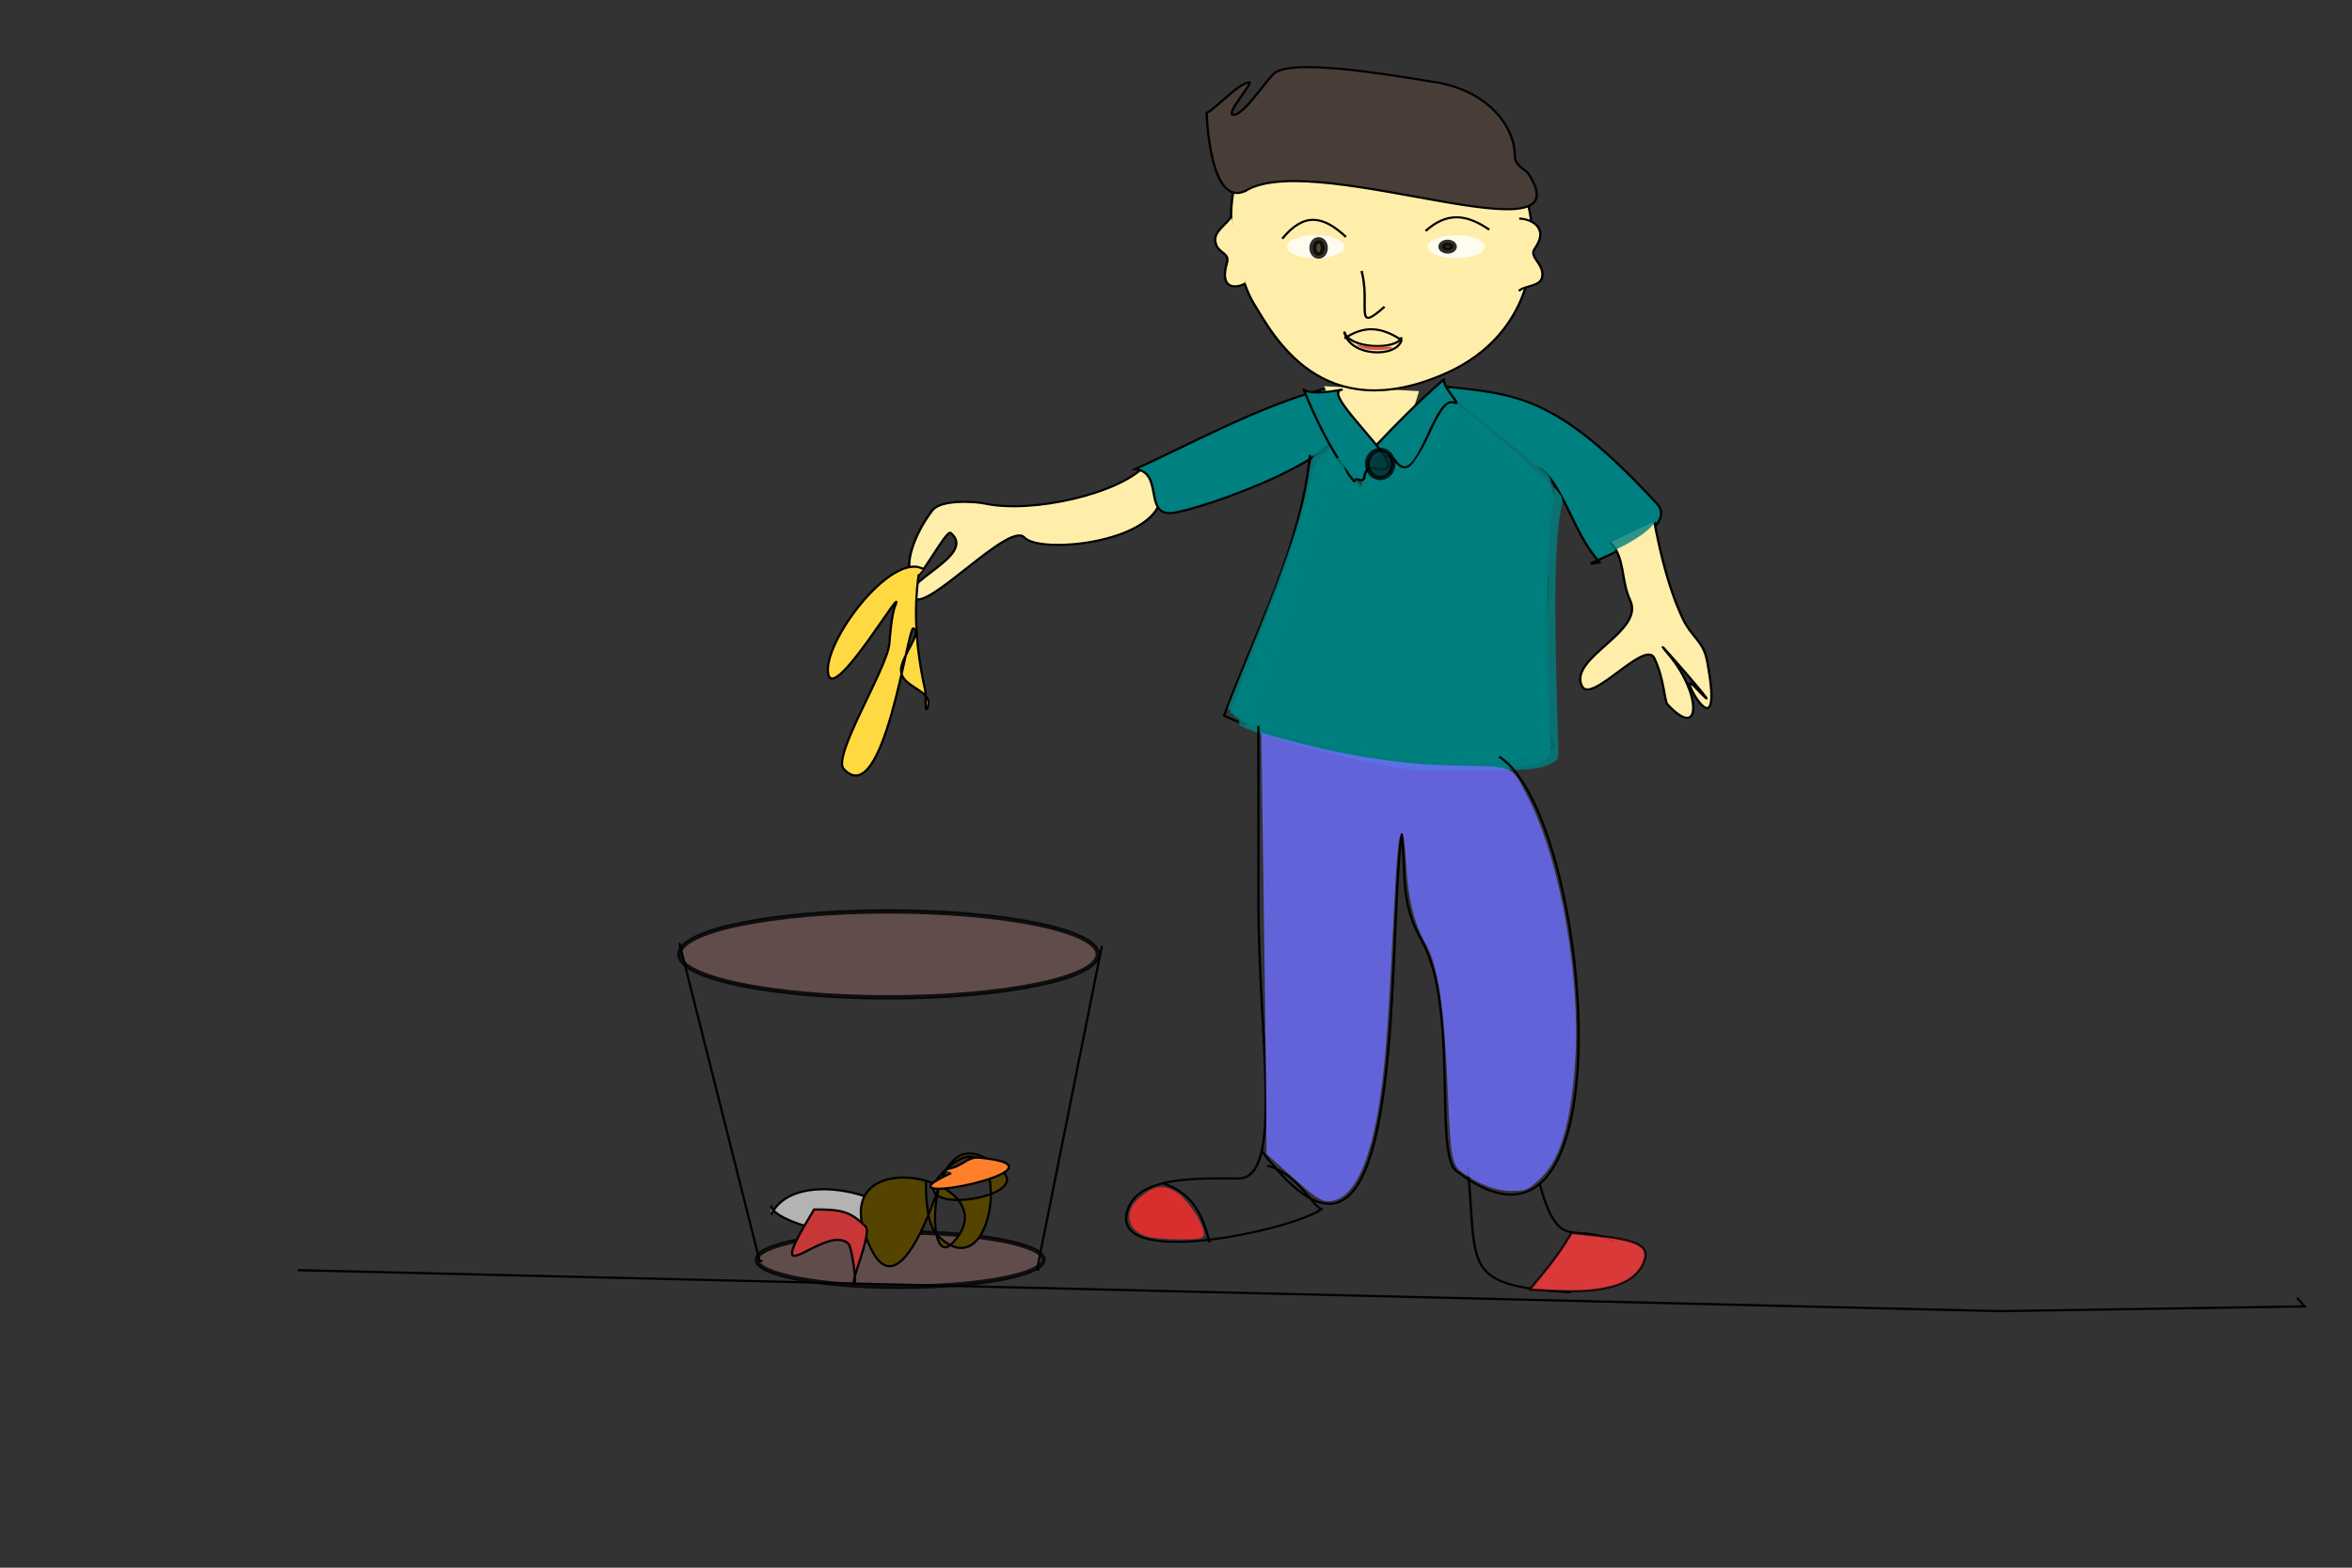 <?xml version="1.0" encoding="UTF-8" standalone="no"?>
<!-- Created with Inkscape (http://www.inkscape.org/) -->

<svg
   xmlns:dc="http://purl.org/dc/elements/1.1/"
   xmlns:cc="http://creativecommons.org/ns#"
   xmlns:rdf="http://www.w3.org/1999/02/22-rdf-syntax-ns#"
   xmlns:svg="http://www.w3.org/2000/svg"
   xmlns="http://www.w3.org/2000/svg"
   xmlns:sodipodi="http://sodipodi.sourceforge.net/DTD/sodipodi-0.dtd"
   xmlns:inkscape="http://www.inkscape.org/namespaces/inkscape"
   width="300mm"
   height="200mm"
   viewBox="0 0 1062.992 708.661"
   id="svg2"
   version="1.1"
   inkscape:version="0.91 r"
   sodipodi:docname="boy.svg">
  <rect x="0" y="0" width="1062.992" height="708.661" fill="#333333" stroke="none"/>
  <defs
     id="defs4" />
  <sodipodi:namedview
     id="base"
     pagecolor="#ffffff"
     bordercolor="#666666"
     borderopacity="1.0"
     inkscape:pageopacity="0.0"
     inkscape:pageshadow="2"
     inkscape:zoom="0.77187778"
     inkscape:cx="531.49606"
     inkscape:cy="354.33071"
     inkscape:document-units="px"
     inkscape:current-layer="g4224"
     showgrid="false"
     inkscape:window-width="1366"
     inkscape:window-height="716"
     inkscape:window-x="0"
     inkscape:window-y="0"
     inkscape:window-maximized="1" />
  <g
     inkscape:label="Layer 1"
     inkscape:groupmode="layer"
     id="layer1"
     transform="translate(0,-343.701)">
    <g
       id="g4389">
      <g
         id="g4467">
        <g
           transform="matrix(1,0,0,0.892,3.887,40.563)"
           id="g4315">
          <g
             transform="translate(89.392,-165.829)"
             id="g4257">
            <path
               style="fill:#ffeeaa;fill-rule:evenodd;stroke:none;stroke-width:1px;stroke-linecap:butt;stroke-linejoin:miter;stroke-opacity:1"
               d="m 505.23,701.388 c 4.065,44.732 32.007,46.897 42.811,2.488"
               id="path4213"
               inkscape:connector-curvature="0"
               sodipodi:nodetypes="cc" />
            <path
               style="fill:#ffeeaa;fill-rule:evenodd;stroke:#000000;stroke-width:1.059px;stroke-linecap:butt;stroke-linejoin:miter;stroke-opacity:1"
               d="m 505.364,549.789 c -30.775,-5.302 -42.284,45.677 -42.257,64.679 0.017,11.808 4.392,34.354 10.33,45.172 8.688,15.831 30.691,63.523 87.332,34.906 75.98,-38.387 30.339,-176.004 -55.404,-144.757 z"
               id="path4164"
               inkscape:connector-curvature="0"
               sodipodi:nodetypes="csssc" />
            <path
               style="fill:#ffeeaa;fill-rule:evenodd;stroke:#000000;stroke-width:1.059px;stroke-linecap:butt;stroke-linejoin:miter;stroke-opacity:1"
               d="m 463.21,615.115 c -1.265,3.674 -7.454,7.286 -7.276,12.12 0.256,6.973 6.804,5.978 5.301,11.641 -3.716,14.006 4.578,12.886 8.386,10.37"
               id="path4170"
               inkscape:connector-curvature="0"
               sodipodi:nodetypes="cssc" />
            <path
               sodipodi:nodetypes="cssc"
               inkscape:connector-curvature="0"
               id="path4172"
               d="m 593.188,653.135 c 2.161,-2.708 9.711,-2.231 10.533,-6.963 1.186,-6.826 -6.208,-10.032 -3.369,-14.49 7.023,-11.025 -2.313,-15.221 -7.021,-15.234"
               style="fill:#ffeeaa;fill-rule:evenodd;stroke:#000000;stroke-width:1.059px;stroke-linecap:butt;stroke-linejoin:miter;stroke-opacity:1" />
            <path
               style="fill:#483e37;fill-rule:evenodd;stroke:#000000;stroke-width:1.059px;stroke-linecap:butt;stroke-linejoin:miter;stroke-opacity:1"
               d="m 471.182,601.429 c -18.05,12.967 -19.168,-39.634 -19.168,-39.218 0,3.329 14.416,-14.788 19.262,-14.788 2.033,0 -11.149,16.453 -7.146,16.453 5.266,0 15.466,-19.063 19.19,-21.621 10.305,-7.08 57.053,2.462 71.68,4.974 23.409,4.021 36.348,21.828 36.348,37.456 0,4.947 5.109,7.267 5.913,8.615 27.354,45.828 -92.62,-10.679 -126.079,8.13 z"
               id="path4180"
               inkscape:connector-curvature="0"
               sodipodi:nodetypes="csssssssc" />
            <path
               style="fill:none;fill-rule:evenodd;stroke:#000000;stroke-width:1.059px;stroke-linecap:butt;stroke-linejoin:miter;stroke-opacity:1"
               d="m 486.251,626.639 c 9.738,-13.378 18.386,-11.797 28.779,-0.909"
               id="path4182"
               inkscape:connector-curvature="0" />
            <ellipse
               style="opacity:0.815;fill:#ffffff;fill-opacity:1;stroke:none;stroke-width:3;stroke-linecap:round;stroke-linejoin:round;stroke-miterlimit:4;stroke-dasharray:none;stroke-opacity:1"
               id="path4184"
               cx="501.375"
               cy="630.663"
               rx="12.955"
               ry="5.83" />
            <ellipse
               style="opacity:0.815;fill:#2b2200;fill-opacity:1;stroke:#000000;stroke-width:3.177;stroke-linecap:round;stroke-linejoin:round;stroke-miterlimit:4;stroke-dasharray:none;stroke-opacity:1"
               id="path4158"
               cx="502.67"
               cy="631.311"
               rx="2.591"
               ry="3.887" />
            <path
               inkscape:connector-curvature="0"
               id="path4186"
               d="m 551.028,622.711 c 9.738,-9.701 18.386,-8.554 28.779,-0.659"
               style="fill:none;fill-rule:evenodd;stroke:#000000;stroke-width:1.059px;stroke-linecap:butt;stroke-linejoin:miter;stroke-opacity:1" />
            <ellipse
               ry="5.83"
               rx="12.955"
               cy="630.663"
               cx="564.856"
               id="ellipse4192"
               style="opacity:0.815;fill:#ffffff;fill-opacity:1;stroke:none;stroke-width:3;stroke-linecap:round;stroke-linejoin:round;stroke-miterlimit:4;stroke-dasharray:none;stroke-opacity:1" />
            <ellipse
               ry="1.943"
               rx="2.591"
               cy="630.663"
               cx="560.97"
               id="ellipse4190"
               style="opacity:0.815;fill:#2b2200;fill-opacity:1;stroke:#000000;stroke-width:3.177;stroke-linecap:round;stroke-linejoin:round;stroke-miterlimit:4;stroke-dasharray:none;stroke-opacity:1" />
            <path
               style="fill:none;fill-rule:evenodd;stroke:#000000;stroke-width:1.059px;stroke-linecap:butt;stroke-linejoin:miter;stroke-opacity:1"
               d="m 522.103,642.971 c 4.103,17.541 -3.692,32.194 10.364,18.138"
               id="path4194"
               inkscape:connector-curvature="0" />
            <path
               style="fill:none;fill-rule:evenodd;stroke:#000000;stroke-width:1.059px;stroke-linecap:butt;stroke-linejoin:miter;stroke-opacity:1"
               d="m 514.358,677.224 c 8.579,-6.543 16.366,-6.247 25.85,0.839"
               id="path4196"
               inkscape:connector-curvature="0"
               sodipodi:nodetypes="cc" />
            <path
               style="opacity:0.815;fill:#c83737;fill-opacity:1;stroke:none;stroke-width:3;stroke-linecap:round;stroke-linejoin:round;stroke-miterlimit:4;stroke-dasharray:none;stroke-opacity:1"
               d=""
               id="path4202"
               inkscape:connector-curvature="0"
               transform="translate(0,343.701)" />
            <path
               style="opacity:0.815;fill:#c83737;fill-opacity:1;stroke:none;stroke-width:3;stroke-linecap:round;stroke-linejoin:round;stroke-miterlimit:4;stroke-dasharray:none;stroke-opacity:1"
               d=""
               id="path4204"
               inkscape:connector-curvature="0"
               transform="translate(0,343.701)" />
            <g
               id="g4208"
               transform="matrix(0.573,0,0,0.619,455.607,179.529)">
              <path
                 sodipodi:nodetypes="cc"
                 inkscape:connector-curvature="0"
                 id="path4198"
                 d="m 102.348,798.436 c 3.806,20.483 41.623,22.048 45.344,6.478"
                 style="fill:none;fill-rule:evenodd;stroke:#000000;stroke-width:1.777px;stroke-linecap:butt;stroke-linejoin:miter;stroke-opacity:1" />
              <path
                 style="fill:none;fill-rule:evenodd;stroke:#000000;stroke-width:1.777px;stroke-linecap:butt;stroke-linejoin:miter;stroke-opacity:1"
                 d="m 102.348,798.525 c 3.806,14.149 41.623,15.23 45.344,4.475"
                 id="path4200"
                 inkscape:connector-curvature="0"
                 sodipodi:nodetypes="cc" />
              <path
                 transform="translate(0,343.701)"
                 inkscape:connector-curvature="0"
                 id="path4206"
                 d="m 117.34,468.501 c -5.548,-2.14 -7.2,-4.008 -2.358,-2.665 2.136,0.592 8.985,1.048 15.219,1.013 7.688,-0.043 10.911,0.36 10.017,1.255 -1.951,1.951 -18.123,2.231 -22.878,0.397 z"
                 style="opacity:0.815;fill:#c83737;fill-opacity:1;stroke:none;stroke-width:3;stroke-linecap:round;stroke-linejoin:round;stroke-miterlimit:4;stroke-dasharray:none;stroke-opacity:1" />
            </g>
            <path
               style="fill:#ffeeaa;fill-rule:evenodd;stroke:#000000;stroke-width:1.059px;stroke-linecap:butt;stroke-linejoin:miter;stroke-opacity:1"
               d="m 424.294,741.449 c -11.18,14.253 -50.935,24.605 -72.435,19.431 -4.416,-1.063 -19.844,-2.21 -23.749,3.429 -7.732,11.164 -13.91,28.902 -8.312,34.291 2.296,2.21 14.582,-24.826 16.624,-22.86 12.286,11.826 -24.794,25.284 -16.624,33.148 6.56,6.314 43.174,-39.148 49.873,-30.862 6.795,8.404 57.567,3.15 61.748,-19.431"
               id="path4217"
               inkscape:connector-curvature="0"
               sodipodi:nodetypes="cssssssc" />
            <path
               style="fill:#008080;fill-rule:evenodd;stroke:#000000;stroke-width:1.059px;stroke-linecap:butt;stroke-linejoin:miter;stroke-opacity:1"
               d="m 505.613,702.615 c -29.934,8.735 -63.013,29.43 -85.924,40.802 12.991,1.432 4.01,23.204 16.342,22.248 12.144,-0.941 88.176,-31.006 74.449,-48.205"
               id="path4215"
               inkscape:connector-curvature="0"
               sodipodi:nodetypes="ccsc" />
            <path
               style="fill:none;fill-rule:evenodd;stroke:#000000;stroke-width:1.059px;stroke-linecap:butt;stroke-linejoin:miter;stroke-opacity:1"
               d="m 498.784,736.25 c -3.94,45.823 -24.592,89.324 -38.866,132.145 31.776,16.577 122.859,37.32 148.987,15.547 -10.938,-27.574 -2.591,-59.947 -2.591,-85.506"
               id="path4219"
               inkscape:connector-curvature="0"
               sodipodi:nodetypes="cccc" />
            <path
               style="fill:none;fill-rule:evenodd;stroke:#000000;stroke-width:1.059px;stroke-linecap:butt;stroke-linejoin:miter;stroke-opacity:1"
               d="m 605.018,802.323 c -8.009,-37.347 7.5,-38.873 3.887,-60.89"
               id="path4221"
               inkscape:connector-curvature="0"
               sodipodi:nodetypes="cc" />
            <path
               style="fill:#008080;fill-rule:evenodd;stroke:#000000;stroke-width:1.059px;stroke-linecap:butt;stroke-linejoin:miter;stroke-opacity:1"
               d="m 557.083,701.27 c 34.778,4.171 52.485,3.792 98.461,59.595 12.971,15.744 -44.382,34.33 -25.911,29.797 -12.602,-16.043 -15.626,-38.285 -27.206,-47.935"
               id="path4229"
               inkscape:connector-curvature="0"
               sodipodi:nodetypes="cscc" />
            <path
               style="opacity:0.815;fill:#008080;fill-opacity:1;stroke:none;stroke-width:3;stroke-linecap:round;stroke-linejoin:round;stroke-miterlimit:4;stroke-dasharray:none;stroke-opacity:1"
               d="m 541.213,887.574 c -13.726,-1.95 -34.345,-6.457 -47.799,-10.449 -12.539,-3.72 -31.876,-11.127 -31.876,-12.209 0,-0.284 5.243,-15.09 11.652,-32.903 16.91,-47.001 22.695,-67.076 25.394,-88.12 0.766,-5.975 1.667,-7.796 5.578,-11.282 2.565,-2.286 4.955,-4.179 5.312,-4.206 1.724,-0.131 5.237,11.579 4.434,14.778 -0.681,2.712 -0.441,3.396 1.075,3.071 1.073,-0.23 3.174,1.039 4.669,2.82 l 2.719,3.239 -0.295,-6.384 c -0.275,-5.96 0.002,-6.586 4.169,-9.434 2.627,-1.796 5.292,-2.692 6.478,-2.178 8.949,3.877 11.046,1.923 16.949,-15.798 3.773,-11.324 7.339,-16.895 10.176,-15.894 2.279,0.805 44.109,39.922 46.353,43.347 2.046,3.123 1.995,3.86 -0.967,13.888 -3.482,11.789 -4.234,30.561 -1.526,38.132 1.126,3.149 1.162,8.252 0.14,20.081 -1.786,20.673 -0.796,50.324 1.924,57.637 l 2.047,5.503 -4.152,2.148 c -8.359,4.325 -16.765,5.603 -35.893,5.458 -10.332,-0.078 -22.283,-0.64 -26.559,-1.247 z"
               id="path4231"
               inkscape:connector-curvature="0" />
            <path
               style="opacity:0.815;fill:#008080;fill-opacity:1;stroke:none;stroke-width:3;stroke-linecap:round;stroke-linejoin:round;stroke-miterlimit:4;stroke-dasharray:none;stroke-opacity:1"
               d="m 627.686,442.681 c -0.765,-0.923 -5.425,-10.132 -10.355,-20.464 l -8.963,-18.785 -24.168,-21.933 c -13.292,-12.063 -23.993,-22.108 -23.78,-22.321 0.213,-0.213 6.07,0.466 13.016,1.509 13.742,2.063 24.108,5.732 35.281,12.488 15.388,9.305 47.151,42.485 47.151,49.254 0,4.285 -5.825,10.29 -15.754,16.243 -9.129,5.473 -10.774,6.004 -12.428,4.008 z"
               id="path4233"
               inkscape:connector-curvature="0"
               transform="translate(0,343.701)" />
            <path
               style="opacity:0.815;fill:#008080;fill-opacity:1;stroke:none;stroke-width:3;stroke-linecap:round;stroke-linejoin:round;stroke-miterlimit:4;stroke-dasharray:none;stroke-opacity:1"
               d="m 627.629,442.615 c -0.796,-0.959 -5.461,-10.168 -10.366,-20.464 l -8.918,-18.719 -24.156,-21.933 c -13.286,-12.063 -23.982,-22.108 -23.769,-22.321 0.213,-0.213 5.95,0.448 12.749,1.469 23.286,3.496 36.09,10.213 56.312,29.546 16.196,15.484 26.387,28.099 26.387,32.664 0,4.27 -5.403,9.719 -15.68,15.816 -9.293,5.513 -10.85,6.002 -12.559,3.942 z"
               id="path4235"
               inkscape:connector-curvature="0"
               transform="translate(0,343.701)" />
            <path
               style="fill:#ffeeaa;fill-rule:evenodd;stroke:#000000;stroke-width:1.059px;stroke-linecap:butt;stroke-linejoin:miter;stroke-opacity:1"
               d="m 634.524,780.518 c 6.796,7.934 4.646,19.191 8.936,29.328 6.768,15.993 -27.891,29.117 -21.844,43.406 4.144,9.793 28.631,-23.849 32.766,-14.078 4.564,10.784 4.501,21.708 5.957,23.463 15.694,18.905 15.086,-5.633 0.993,-24.636 -15.379,-20.737 32.691,40.971 10.922,15.251 -8.347,-9.862 14.675,38.597 5.957,-12.904 -1.649,-9.742 -6.914,-11.645 -10.922,-21.116 -6.135,-14.498 -10.015,-32.183 -12.908,-49.271"
               id="path4255"
               inkscape:connector-curvature="0"
               sodipodi:nodetypes="cssssssssc" />
            <path
               style="opacity:0.815;fill:#008080;fill-opacity:1;stroke:none;stroke-width:3;stroke-linecap:round;stroke-linejoin:round;stroke-miterlimit:4;stroke-dasharray:none;stroke-opacity:1"
               d="m 627.54,442.507 c -0.792,-0.954 -5.45,-10.136 -10.353,-20.405 l -8.914,-18.67 -24.149,-21.905 c -13.282,-12.048 -23.923,-22.131 -23.646,-22.408 1.167,-1.167 26.026,3.75 33.849,6.694 11.834,4.454 21.342,11.059 35.348,24.552 16.381,15.782 26.193,27.953 26.193,32.491 0,4.545 -6.273,10.626 -17.352,16.822 -9.315,5.209 -9.057,5.143 -10.977,2.829 z"
               id="path4237"
               inkscape:connector-curvature="0"
               transform="translate(0,343.701)" />
            <path
               style="opacity:0.815;fill:#008080;fill-opacity:1;stroke:none;stroke-width:3;stroke-linecap:round;stroke-linejoin:round;stroke-miterlimit:4;stroke-dasharray:none;stroke-opacity:1"
               d="m 524.987,887.766 c -28.327,-5.933 -60.874,-16.59 -60.846,-19.924 0.007,-0.835 5.277,-16.385 11.71,-34.555 13.764,-38.871 19.877,-59.21 22.707,-75.55 1.134,-6.545 2.675,-13.522 3.424,-15.506 1.304,-3.452 6.673,-8.701 8.899,-8.701 1.333,0 3.756,8.545 3.766,13.279 0.004,1.96 0.698,3.563 1.543,3.563 0.845,0 2.885,1.268 4.534,2.817 l 2.998,2.817 0,-5.962 c 0,-4.908 0.608,-6.44 3.437,-8.665 2.83,-2.226 4.524,-2.559 9.588,-1.887 5.612,0.744 6.343,0.524 8.33,-2.509 1.198,-1.829 3.831,-7.755 5.851,-13.17 4.237,-11.358 7.101,-16.194 9.589,-16.194 2.008,0 14.872,11.429 34.136,30.327 8.823,8.656 13.279,13.978 13.279,15.861 0,1.558 -0.946,6.524 -2.103,11.035 -2.283,8.905 -2.357,12.339 -1.55,71.683 0.39,28.638 0.992,40.026 2.286,43.275 1.592,3.994 1.528,4.576 -0.683,6.193 -5.919,4.328 -14.938,5.594 -39.32,5.517 -21.247,-0.066 -26.103,-0.504 -41.578,-3.745 z"
               id="path4239"
               inkscape:connector-curvature="0" />
            <path
               style="opacity:0.815;fill:#008080;fill-opacity:1;stroke:none;stroke-width:3;stroke-linecap:round;stroke-linejoin:round;stroke-miterlimit:4;stroke-dasharray:none;stroke-opacity:1"
               d="m 539.269,545.231 c -18.374,-2.221 -54.236,-11.732 -68.33,-18.123 -4.459,-2.022 -8.107,-3.891 -8.107,-4.154 0,-0.263 5.292,-15.603 11.759,-34.089 13.58,-38.816 19.216,-57.679 23.201,-77.66 2.431,-12.189 3.432,-14.868 6.917,-18.513 3.728,-3.9 4.212,-4.073 5.699,-2.039 0.894,1.222 1.991,4.889 2.437,8.148 0.669,4.878 1.588,6.431 5.197,8.781 l 4.384,2.855 0,-5.123 c 0,-7.457 3.357,-10.305 12.149,-10.305 4.22,0 7.531,-0.68 8.399,-1.725 0.787,-0.949 4.048,-7.753 7.246,-15.12 3.198,-7.367 6.384,-13.965 7.081,-14.662 0.826,-0.826 2.369,-0.546 4.431,0.805 5.857,3.838 37.961,34.424 41.515,39.552 l 3.52,5.08 -2.126,8.905 c -3.256,13.637 -2.577,106.946 0.87,119.465 0.861,3.127 -5.755,6.611 -15.069,7.936 -10.441,1.485 -38.824,1.476 -51.174,-0.017 l 0,4e-5 z"
               id="path4241"
               inkscape:connector-curvature="0"
               transform="translate(0,343.701)" />
            <path
               style="opacity:0.815;fill:#008080;fill-opacity:1;stroke:none;stroke-width:3;stroke-linecap:round;stroke-linejoin:round;stroke-miterlimit:4;stroke-dasharray:none;stroke-opacity:1"
               d="m 539.269,545.308 c -19.038,-2.475 -54.008,-11.809 -68.34,-18.242 -4.453,-1.999 -8.097,-3.893 -8.097,-4.209 0,-0.316 4.922,-14.644 10.938,-31.84 13.982,-39.967 19.299,-57.424 23.388,-76.793 3.626,-17.175 4.136,-18.495 8.845,-22.899 3.179,-2.973 3.276,-2.983 4.612,-0.486 0.751,1.403 1.747,4.942 2.215,7.864 0.634,3.964 1.96,6.16 5.223,8.649 l 4.374,3.336 0,-5.248 c 0,-7.593 3.305,-10.43 12.149,-10.43 4.22,0 7.531,-0.68 8.399,-1.725 0.787,-0.949 4.048,-7.753 7.246,-15.12 3.198,-7.367 6.384,-13.965 7.081,-14.662 0.826,-0.826 2.385,-0.535 4.478,0.836 6.017,3.942 37.803,34.233 41.458,39.507 l 3.643,5.257 -2.065,9.079 c -1.658,7.288 -2.063,17.208 -2.054,50.281 0.006,22.661 0.602,47.873 1.323,56.026 1.456,16.448 1.384,16.663 -6.516,19.499 -5.511,1.978 -46.154,2.897 -58.299,1.318 z"
               id="path4243"
               inkscape:connector-curvature="0"
               transform="translate(0,343.701)" />
            <path
               style="opacity:0.815;fill:#008080;fill-opacity:1;stroke:none;stroke-width:3;stroke-linecap:round;stroke-linejoin:round;stroke-miterlimit:4;stroke-dasharray:none;stroke-opacity:1"
               d="m 541.213,545.777 c -12.206,-1.843 -33.058,-6.511 -46.505,-10.41 -13.714,-3.977 -31.876,-11.068 -31.876,-12.446 0,-0.281 4.434,-13.29 9.853,-28.907 14.416,-41.546 19.685,-58.704 24.005,-78.172 4.258,-19.188 4.614,-20.121 9.371,-24.57 l 3.305,-3.091 1.304,3.091 c 0.717,1.7 1.898,5.453 2.624,8.339 0.847,3.368 2.72,6.283 5.226,8.136 l 3.906,2.888 0,-4.973 c 0,-7.78 2.352,-9.888 11.876,-10.646 9.304,-0.74 7.815,1.021 17.806,-21.058 2.821,-6.235 5.706,-11.336 6.41,-11.336 3.052,0 39.39,33.535 44.805,41.35 3.447,4.973 3.553,5.542 2.017,10.776 -2.23,7.598 -3.228,79.086 -1.461,104.655 1.524,22.065 1.444,22.389 -6.128,24.688 -4.759,1.445 -49.332,2.774 -56.54,1.686 z"
               id="path4245"
               inkscape:connector-curvature="0"
               transform="translate(0,343.701)" />
            <path
               style="opacity:0.815;fill:#008080;fill-opacity:1;stroke:none;stroke-width:3;stroke-linecap:round;stroke-linejoin:round;stroke-miterlimit:4;stroke-dasharray:none;stroke-opacity:1"
               d="m 533.433,544.662 c -23.979,-4.221 -61.655,-15.464 -68.438,-20.424 -2.053,-1.501 -1.208,-4.607 10.798,-39.723 12.574,-36.775 18.085,-55.494 22.679,-77.025 1.714,-8.034 3.092,-11.19 6.506,-14.899 l 4.331,-4.706 2.024,4.817 c 1.113,2.649 2.024,6.034 2.024,7.522 0,1.488 1.895,4.441 4.211,6.563 l 4.211,3.857 0.725,-6.034 c 0.848,-7.056 3.539,-9.591 10.211,-9.617 2.536,-0.01 5.85,-0.35 7.365,-0.757 3.011,-0.808 2.96,-0.722 11.347,-18.982 3.191,-6.947 6.395,-12.632 7.119,-12.632 3.393,0 41.004,34.831 45.546,42.18 2.469,3.995 2.602,5.096 1.285,10.612 -2.127,8.903 -3.135,74.84 -1.55,101.341 0.943,15.758 0.942,23.132 -10e-4,24.269 -2.743,3.305 -11.359,4.518 -35.407,4.985 -17.336,0.336 -27.682,-0.062 -34.986,-1.348 l -1.9e-4,0 z"
               id="path4247"
               inkscape:connector-curvature="0"
               transform="translate(0,343.701)" />
            <path
               inkscape:transform-center-y="-9.4243218"
               inkscape:transform-center-x="24.67989"
               inkscape:connector-curvature="0"
               id="path4227"
               d="m 559.249,697.913 c -22.596,22.235 -43.167,48.854 -42.575,48.631 3.467,-1.308 8.34,-7.024 12.619,-8.638 8.586,-3.239 7.026,2.434 11.136,4.329 8.397,3.87 15.118,-36.393 23.515,-32.523 4.001,1.844 -4.896,-6.982 -4.696,-11.8 z"
               style="fill:#008080;fill-rule:evenodd;stroke:#000000;stroke-width:1.059px;stroke-linecap:butt;stroke-linejoin:miter;stroke-opacity:1" />
            <path
               style="opacity:0.815;fill:#008080;fill-opacity:1;stroke:none;stroke-width:3;stroke-linecap:round;stroke-linejoin:round;stroke-miterlimit:4;stroke-dasharray:none;stroke-opacity:1"
               d="m 545.099,895.933 c -25.331,-4.007 -72.397,-18.044 -75.085,-22.393 -0.384,-0.621 4.524,-16.339 10.906,-34.927 11.814,-34.41 20.2,-62.625 24.058,-80.944 1.698,-8.063 3.052,-11.176 6.478,-14.899 l 4.331,-4.706 2.024,4.817 c 1.113,2.649 2.024,5.892 2.024,7.207 0,2.247 6.205,9.353 8.168,9.353 0.495,0 0.901,-2.04 0.901,-4.534 0,-6.083 3.743,-9.711 10.04,-9.734 9.372,-0.034 9.882,-0.526 17.546,-16.929 3.968,-8.493 7.786,-15.442 8.484,-15.442 2.415,0 15.079,10.931 31.729,27.389 15.999,15.814 16.691,16.716 15.951,20.806 -3.471,19.186 -3.827,46.04 -1.646,124.112 0.155,5.556 -0.076,5.947 -4.923,8.312 -4.414,2.155 -8.518,2.525 -31.093,2.805 -14.304,0.177 -27.757,0.046 -29.894,-0.292 z"
               id="path4249"
               inkscape:connector-curvature="0" />
            <path
               style="fill:#008080;fill-rule:evenodd;stroke:#000000;stroke-width:1.059px;stroke-linecap:butt;stroke-linejoin:miter;stroke-opacity:1"
               d="m 495.992,703.159 c 10.791,30.614 22.884,47.103 22.956,46.56 0.42,-3.178 3.89,1.547 4.409,-2.375 1.04,-7.869 5.868,-2.765 9.765,-4.044 7.961,-2.612 -28.449,-37.359 -20.488,-39.971 3.793,-1.244 -11.987,3.439 -16.641,-0.171 z"
               id="path4225"
               inkscape:connector-curvature="0"
               inkscape:transform-center-x="18.577868"
               inkscape:transform-center-y="10.9294"
               sodipodi:nodetypes="ccsscc" />
            <path
               style="opacity:0.815;fill:#008080;fill-opacity:1;stroke:none;stroke-width:3;stroke-linecap:round;stroke-linejoin:round;stroke-miterlimit:4;stroke-dasharray:none;stroke-opacity:1"
               d="m 534.968,893.488 c -25.341,-4.778 -63.799,-16.33 -67.852,-20.383 -1.392,-1.392 0.624,-8.567 11.389,-40.513 7.194,-21.351 15.856,-49.778 19.247,-63.171 5.14,-20.298 6.776,-24.988 9.833,-28.178 2.017,-2.105 4.064,-3.827 4.549,-3.827 0.485,0 1.836,3.398 3.001,7.552 1.855,6.611 6.336,13.177 8.994,13.177 0.488,0 0.888,-2.04 0.888,-4.534 0,-6.256 3.722,-9.717 10.45,-9.717 2.897,0 6.437,-0.626 7.867,-1.391 1.459,-0.781 5.651,-7.885 9.555,-16.194 3.868,-8.232 7.739,-14.803 8.721,-14.803 2.113,0 31.148,26.192 40.93,36.922 6.299,6.909 6.851,8 6.181,12.215 -2.421,15.231 -3.371,46.927 -2.45,81.713 0.557,21.02 1.012,40.259 1.012,42.753 0,4.004 -0.605,4.83 -5.177,7.06 -4.516,2.204 -8.486,2.571 -31.093,2.878 -18.692,0.254 -28.74,-0.18 -36.047,-1.558 z"
               id="path4251"
               inkscape:connector-curvature="0" />
            <ellipse
               style="opacity:0.815;fill:#002e2e;fill-opacity:1;stroke:#000000;stroke-width:2.118;stroke-linecap:round;stroke-linejoin:round;stroke-miterlimit:4;stroke-dasharray:none;stroke-opacity:1"
               id="path4201"
               cx="530.524"
               cy="740.784"
               rx="5.83"
               ry="7.125" />
          </g>
          <path
             sodipodi:nodetypes="cssscc"
             inkscape:connector-curvature="0"
             id="path4297"
             d="m 564.856,707.748 0,89.392 c 0,67.675 11.812,139.919 -9.069,139.919 -18.979,0 -47.256,-1.482 -50.526,18.138 -4.594,27.566 75.88,7.589 88.097,-2.591 -4.877,-2.538 -11.062,-18.366 -24.615,-22.024"
             style="fill:none;fill-rule:evenodd;stroke:#000000;stroke-width:1.059px;stroke-linecap:butt;stroke-linejoin:miter;stroke-opacity:1" />
          <path
             sodipodi:nodetypes="ccssc"
             inkscape:connector-curvature="0"
             id="path4299"
             d="m 566.152,922.808 c 66.989,99.64 56.435,-103.535 63.482,-160.647 2.099,22.314 -0.784,34.708 9.069,54.413 16.748,33.495 5.457,107.88 15.546,116.599 79.848,68.999 61.26,-180.001 19.433,-209.878"
             style="fill:none;fill-rule:evenodd;stroke:#000000;stroke-width:1.059px;stroke-linecap:butt;stroke-linejoin:miter;stroke-opacity:1" />
          <path
             inkscape:connector-curvature="0"
             id="path4301"
             d="m 522.103,939.65 c 14.428,5.583 17.804,18.098 20.729,29.797"
             style="fill:none;fill-rule:evenodd;stroke:#000000;stroke-width:1.059px;stroke-linecap:butt;stroke-linejoin:miter;stroke-opacity:1" />
          <path
             inkscape:connector-curvature="0"
             id="path4303"
             d="m 659.382,931.214 c 4.774,50.602 -4.13,60.151 46.832,63.563"
             style="fill:none;fill-rule:evenodd;stroke:#000000;stroke-width:1.059px;stroke-linecap:butt;stroke-linejoin:miter;stroke-opacity:1"
             sodipodi:nodetypes="cc" />
          <path
             sodipodi:nodetypes="cc"
             inkscape:connector-curvature="0"
             id="path4307"
             d="m 691.941,939.65 c 8.987,37.376 16.395,18.047 33.563,29.797"
             style="fill:none;fill-rule:evenodd;stroke:#000000;stroke-width:1.059px;stroke-linecap:butt;stroke-linejoin:miter;stroke-opacity:1"
             inkscape:transform-center-x="29.810924"
             inkscape:transform-center-y="11.669671" />
          <path
             transform="translate(0,343.701)"
             inkscape:connector-curvature="0"
             id="path4309"
             d="m 580.458,592.905 -11.939,-11.984 -0.164,-28.502 c -0.09,-15.676 -0.626,-63.691 -1.189,-106.699 l -1.025,-78.197 3.083,0.985 c 32.609,10.419 58.109,15.053 85.997,15.629 25.466,0.525 23.899,-0.25 31.154,15.408 15.284,32.988 24.754,94.751 21.339,139.179 -2.303,29.954 -7.071,46.243 -16.239,55.476 -5.088,5.124 -5.951,5.505 -12.439,5.494 -6.68,-0.012 -14.555,-3.359 -21.983,-9.344 -4.702,-3.789 -5.355,-7.704 -6.515,-39.089 -1.69,-45.701 -4.303,-65.419 -10.235,-77.222 -5.08,-10.108 -7.753,-22.23 -8.602,-39.01 -0.465,-9.184 -1.287,-16.699 -1.827,-16.699 -1.731,0 -2.459,8.788 -4.454,53.765 -2.161,48.709 -3.687,69.025 -6.569,87.449 -4.732,30.252 -12.303,45.344 -22.745,45.344 -2.951,0 -6.141,-2.443 -15.646,-11.984 z"
             style="opacity:0.815;fill:#6f6fff;fill-opacity:1;stroke:none;stroke-width:3;stroke-linecap:round;stroke-linejoin:round;stroke-miterlimit:4;stroke-dasharray:none;stroke-opacity:1" />
          <path
             inkscape:connector-curvature="0"
             id="path4311"
             d="m 693.667,984.905 c 3.407,-4.657 7.67,-11.127 9.474,-14.377 l 3.281,-5.91 12.859,1.605 c 18.309,2.286 22.939,5.634 19.472,14.08 -4.358,10.618 -17.379,15.023 -40.47,13.692 l -10.81,-0.623 6.194,-8.467 z"
             style="opacity:0.815;fill:#ff3b3b;fill-opacity:1;stroke:#000000;stroke-width:1.059;stroke-linecap:round;stroke-linejoin:round;stroke-miterlimit:4;stroke-dasharray:none;stroke-opacity:1" />
          <path
             transform="translate(0,343.701)"
             inkscape:connector-curvature="0"
             id="path4313"
             d="m 515.196,622.929 c -9.756,-2.833 -11.65,-12.646 -3.858,-19.995 6.384,-6.021 10.321,-6.671 16.326,-2.698 5.388,3.566 13.819,18.529 12.45,22.097 -0.601,1.566 -2.902,1.963 -10.844,1.871 -5.545,-0.064 -11.878,-0.638 -14.073,-1.276 z"
             style="opacity:0.815;fill:#ff2e2e;fill-opacity:1;stroke:none;stroke-width:3;stroke-linecap:round;stroke-linejoin:round;stroke-miterlimit:4;stroke-dasharray:none;stroke-opacity:1" />
        </g>
        <path
           style="fill:#ffd941;fill-opacity:1;fill-rule:evenodd;stroke:#000000;stroke-width:1px;stroke-linecap:butt;stroke-linejoin:miter;stroke-opacity:1"
           d="m 417.343,600.968 c -14.532,-8.45 -46.074,33.763 -42.982,47.596 2.856,12.775 36.007,-44.57 30.076,-30.613 -1.308,3.079 -2.282,13.447 -2.463,16.508 -0.63,10.661 -25.928,51.057 -20.711,56.777 18.144,19.891 28.994,-64.513 31.521,-63.472 4.245,1.75 -5.191,12.322 -5.551,18.421 -0.514,8.712 15.461,9.141 11.853,17.631 -1.229,2.893 -0.401,-5.726 -0.993,-8.375 -4.356,-19.484 -5.084,-36.51 -2.871,-52.161"
           id="path4387"
           inkscape:connector-curvature="0"
           sodipodi:nodetypes="cssssssssc"
           inkscape:transform-center-x="-3.3073436"
           inkscape:transform-center-y="12.47913" />
        <g
           id="g4224"
           transform="translate(1.296,11.66)">
          <ellipse
             ry="19.433"
             rx="94.575"
             cy="763.456"
             cx="400.322"
             id="path4203"
             style="opacity:0.815;fill:#6c5353;fill-opacity:1;stroke:#000000;stroke-width:2;stroke-linecap:round;stroke-linejoin:round;stroke-miterlimit:4;stroke-dasharray:none;stroke-opacity:1" />
          <ellipse
             style="opacity:0.815;fill:#6c5353;fill-opacity:1;stroke:#000000;stroke-width:2;stroke-linecap:round;stroke-linejoin:round;stroke-miterlimit:4;stroke-dasharray:none;stroke-opacity:1"
             id="ellipse4205"
             cx="405.505"
             cy="901.432"
             rx="64.777"
             ry="12.308" />
          <path
             inkscape:connector-curvature="0"
             id="path4207"
             d="m 305.751,758.271 c 36.275,143.803 36.275,143.803 36.275,143.803 l 1.296,0"
             style="fill:none;fill-rule:evenodd;stroke:#000000;stroke-width:1px;stroke-linecap:butt;stroke-linejoin:miter;stroke-opacity:1" />
          <path
             style="fill:none;fill-rule:evenodd;stroke:#000000;stroke-width:1px;stroke-linecap:butt;stroke-linejoin:miter;stroke-opacity:1"
             d="m 496.722,759.612 c -29.271,146.03 -29.271,146.03 -29.271,146.03 l 0.941,0.651"
             id="path4209"
             inkscape:connector-curvature="0" />
          <path
             inkscape:connector-curvature="0"
             id="path4211"
             d="m 347.206,881.101 c 12.673,-25.8 75.969,-1.305 50.443,7.776 -14.289,5.083 -50.443,-4.774 -50.443,-11.963"
             style="fill:#b3b3b3;fill-rule:evenodd;stroke:#000000;stroke-width:1px;stroke-linecap:butt;stroke-linejoin:miter;stroke-opacity:1" />
          <path
             inkscape:connector-curvature="0"
             id="path4214"
             d="m 417.164,865.804 c 0.007,6.671 0.258,19.691 5.182,24.615 28.632,28.632 34.725,-60.636 2.591,-28.502 -20.64,20.64 39.574,12.368 27.206,0 -33.873,-33.873 -36.898,45.967 -23.32,32.389 29.715,-29.715 -62.623,-50.105 -36.275,2.591 13.562,27.123 29.905,-27.719 31.093,-29.797"
             style="fill:#554400;fill-rule:evenodd;stroke:#000000;stroke-width:1px;stroke-linecap:butt;stroke-linejoin:miter;stroke-opacity:1" />
          <path
             inkscape:connector-curvature="0"
             id="path4216"
             d="m 366.638,878.76 c -25.871,42.5 5.519,5.519 15.546,15.547 1.543,1.543 3.824,18.138 2.591,18.138 -2.158,0 8.177,-22.916 5.182,-25.911 -7.002,-7.002 -10.951,-7.773 -23.32,-7.773 z"
             style="fill:#c83737;fill-rule:evenodd;stroke:#000000;stroke-width:1px;stroke-linecap:butt;stroke-linejoin:miter;stroke-opacity:1" />
          <path
             inkscape:connector-curvature="0"
             id="path4220"
             d="m 428.602,862.316 c -39.348,17.629 60.985,-2.515 12.61,-6.974 -5.751,-0.53 -6.946,4.157 -15.312,5.314"
             style="fill:#ff7f2a;fill-rule:evenodd;stroke:#000000;stroke-width:1px;stroke-linecap:butt;stroke-linejoin:miter;stroke-opacity:1" />
        </g>
        <path
           style="fill:none;fill-rule:evenodd;stroke:#000000;stroke-width:1px;stroke-linecap:butt;stroke-linejoin:miter;stroke-opacity:1"
           d="m 134.523,917.861 c 769.202,18.533 769.202,18.533 769.202,18.533 l 137.836,-2.153 -3.361,-3.866 0,0"
           id="path4222"
           inkscape:connector-curvature="0" />
      </g>
    </g>
  </g>
</svg>
